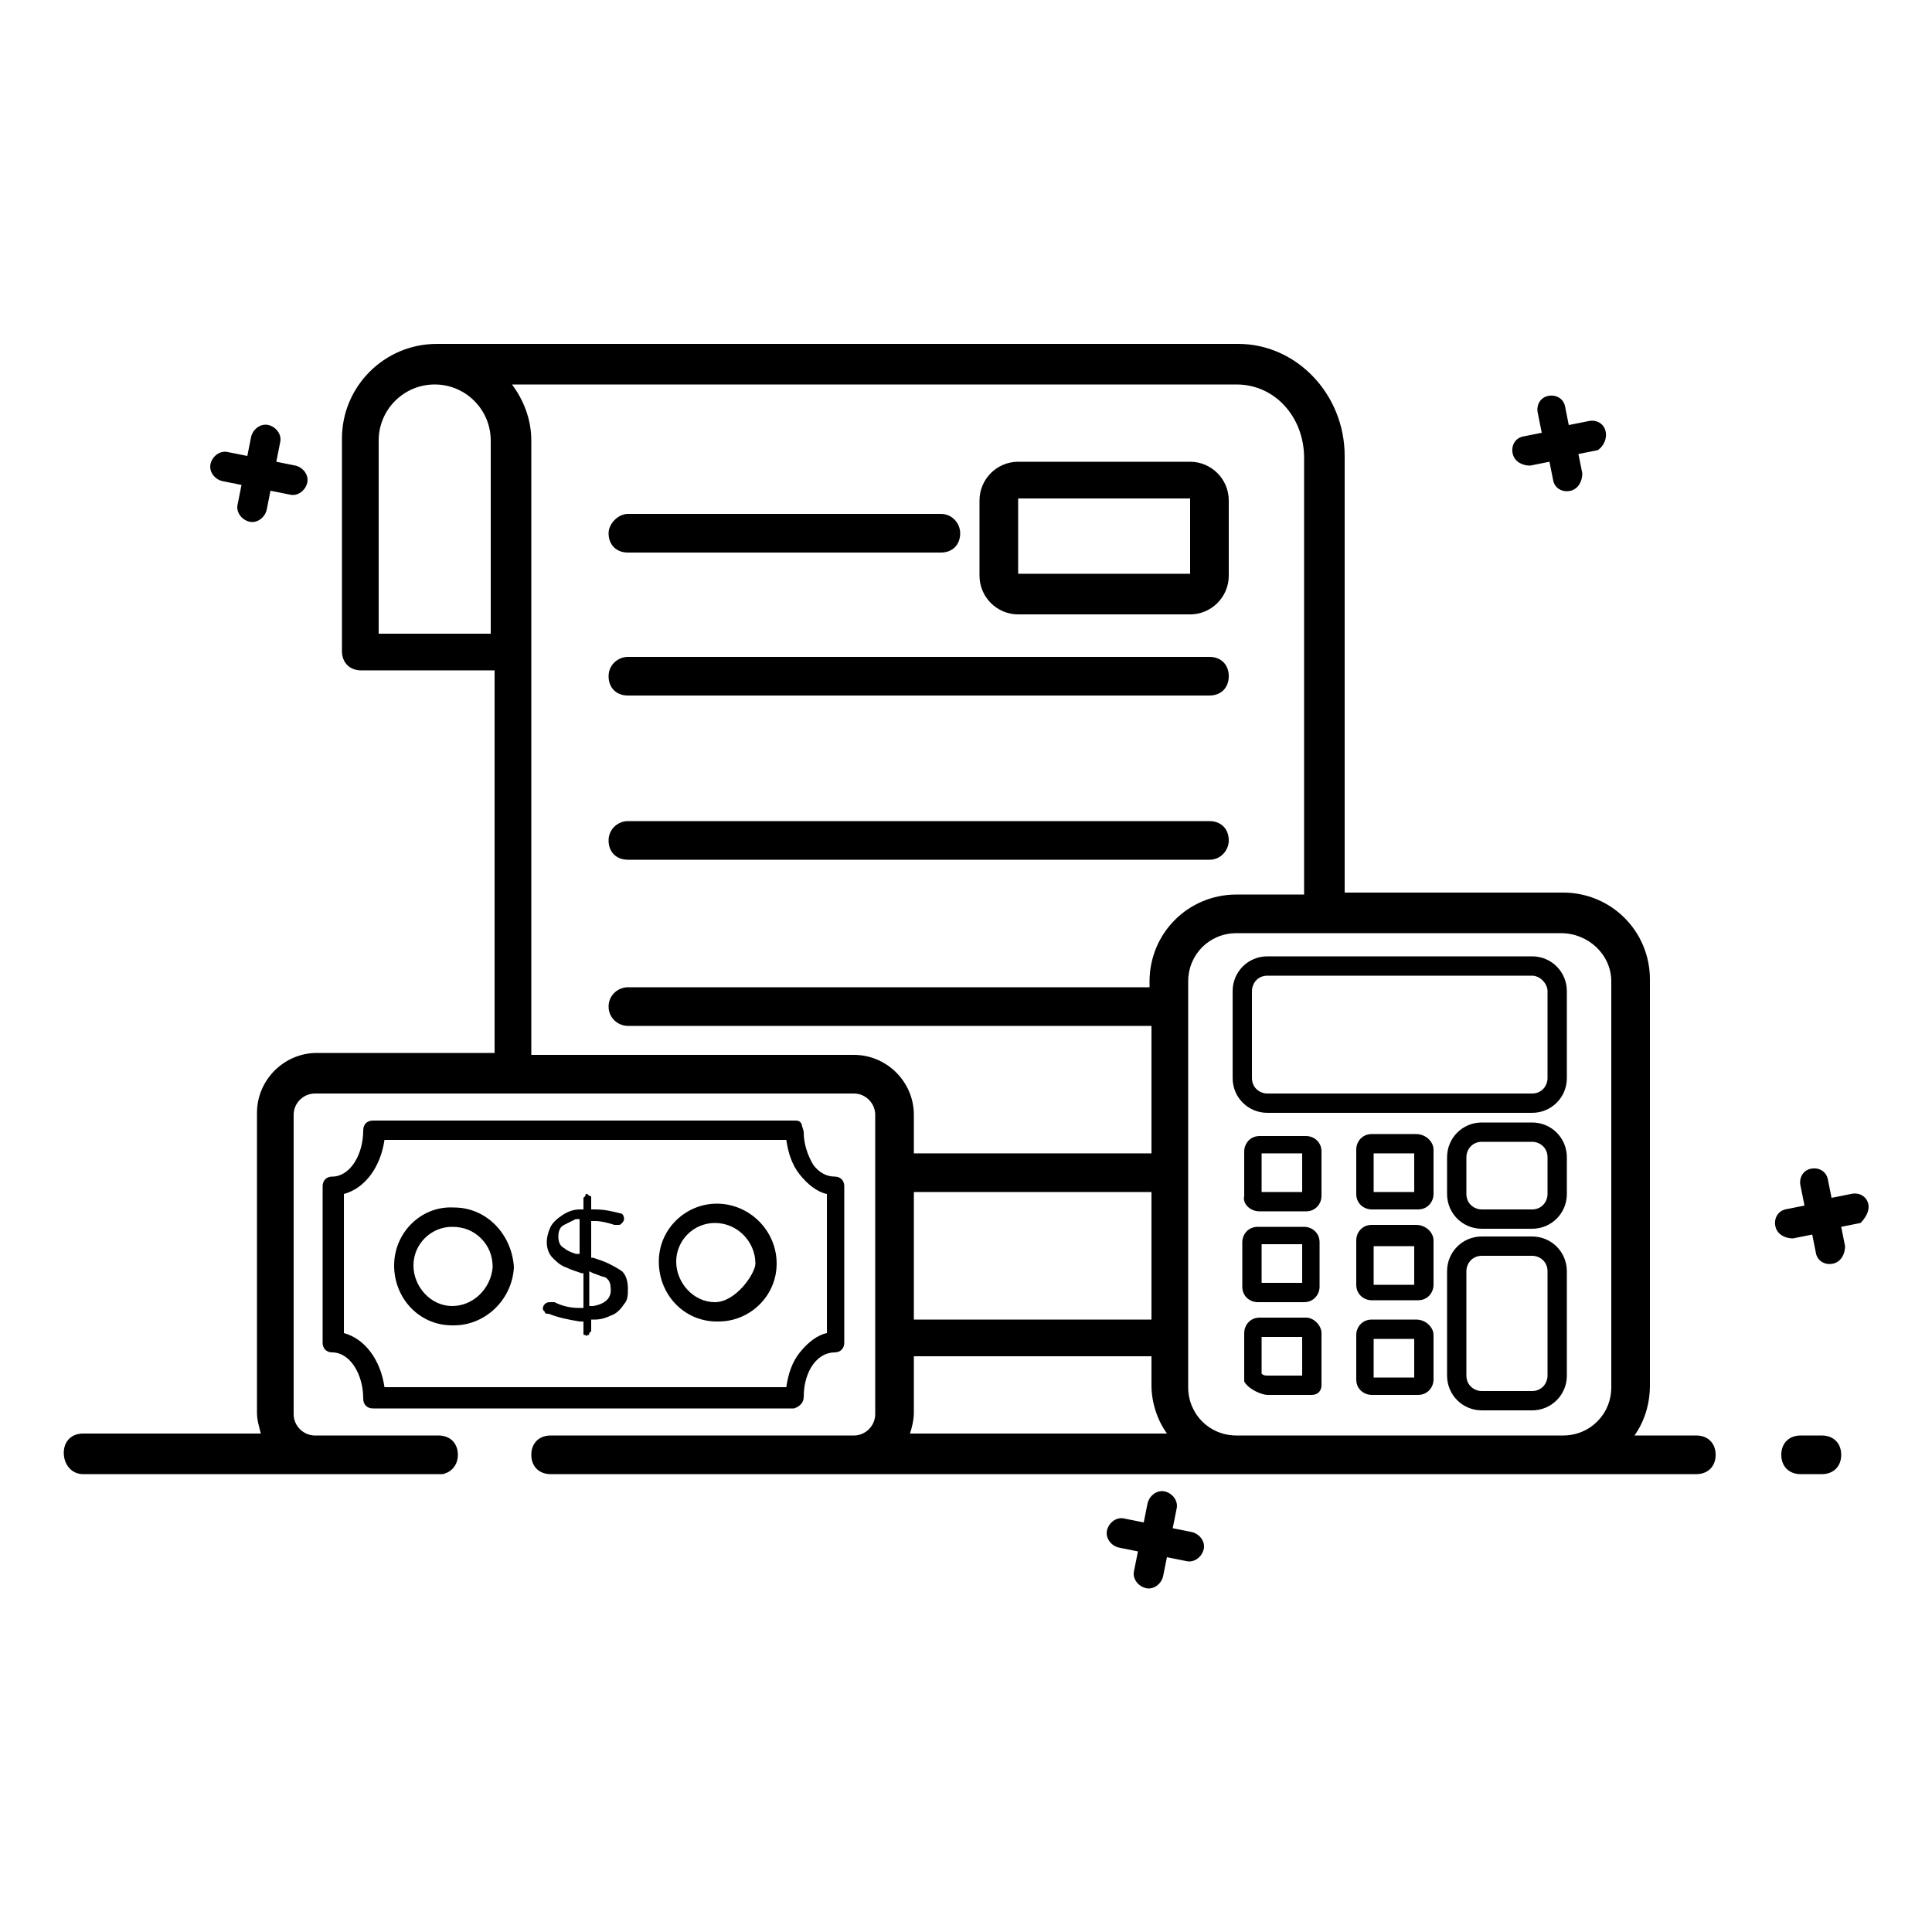 <svg xmlns="http://www.w3.org/2000/svg"  viewBox="0 0 100 100" width="66px" height="66px"><path d="M 22.6 17.801 C 19.9 17.801 17.699 19.999 17.699 22.699 L 17.699 33.699 C 17.699 34.299 18.099 34.699 18.699 34.699 L 25.6 34.699 L 25.6 54.5 L 16.4 54.5 C 14.7 54.5 13.301 55.9 13.301 57.6 L 13.301 73.1 C 13.301 73.5 13.4 73.799 13.5 74.199 L 4.301 74.199 C 3.701 74.199 3.301 74.599 3.301 75.199 C 3.301 75.799 3.701 76.301 4.301 76.301 L 22.5 76.301 L 22.699 76.301 L 22.801 76.301 L 22.9 76.301 C 23.4 76.201 23.699 75.801 23.699 75.301 C 23.699 74.701 23.299 74.301 22.699 74.301 L 16.301 74.301 C 15.701 74.301 15.199 73.799 15.199 73.199 L 15.199 57.699 C 15.199 57.099 15.701 56.6 16.301 56.6 L 44.199 56.6 C 44.799 56.6 45.301 57.099 45.301 57.699 L 45.301 73.199 C 45.301 73.799 44.799 74.301 44.199 74.301 L 28.5 74.301 C 27.9 74.301 27.5 74.701 27.5 75.301 C 27.5 75.901 27.9 76.301 28.5 76.301 L 29.4 76.301 L 29.5 76.301 L 30.1 76.301 L 30.301 76.301 L 87.801 76.301 C 88.401 76.301 88.801 75.901 88.801 75.301 C 88.801 74.701 88.401 74.301 87.801 74.301 L 84.6 74.301 C 85.1 73.601 85.4 72.699 85.4 71.699 L 85.4 50.699 C 85.4 48.199 83.4 46.199 80.9 46.199 L 69.6 46.199 L 69.6 23.6 C 69.6 20.4 67.1 17.801 64.1 17.801 L 22.6 17.801 z M 22.5 19.9 C 24.1 19.9 25.4 21.201 25.4 22.801 L 25.4 32.801 L 19.6 32.801 L 19.6 22.801 C 19.6 21.201 20.9 19.9 22.5 19.9 z M 26.5 19.9 L 64 19.9 C 66 19.9 67.5 21.599 67.5 23.699 L 67.5 46.301 L 64 46.301 C 61.5 46.301 59.5 48.301 59.5 50.801 L 59.5 51.1 L 32.5 51.1 C 32 51.1 31.5 51.5 31.5 52.1 C 31.5 52.7 32 53.1 32.5 53.1 L 59.6 53.1 L 59.6 59.699 L 47.301 59.699 L 47.301 57.699 C 47.301 55.999 45.899 54.6 44.199 54.6 L 27.5 54.6 L 27.5 22.801 C 27.5 21.701 27.1 20.7 26.5 19.9 z M 80.395 20.48 C 80.299 20.47 80.2 20.475 80.1 20.5 C 79.7 20.6 79.5 21 79.6 21.4 L 79.801 22.4 L 78.801 22.6 C 78.401 22.7 78.201 23.1 78.301 23.5 C 78.401 23.9 78.799 24.1 79.199 24.1 L 80.199 23.9 L 80.4 24.9 C 80.5 25.3 80.901 25.5 81.301 25.4 C 81.701 25.3 81.9 24.9 81.9 24.5 L 81.699 23.5 L 82.699 23.301 C 82.999 23.101 83.2 22.701 83.1 22.301 C 83 21.901 82.599 21.701 82.199 21.801 L 81.199 22 L 81 21 C 80.925 20.7 80.68 20.513 80.395 20.48 z M 13.605 21.996 C 13.32 22.057 13.075 22.3 13 22.6 L 12.801 23.6 L 11.801 23.4 C 11.401 23.3 11 23.6 10.9 24 C 10.8 24.4 11.1 24.8 11.5 24.9 L 12.5 25.1 L 12.301 26.1 C 12.201 26.5 12.5 26.9 12.9 27 C 13.3 27.1 13.701 26.8 13.801 26.4 L 14 25.4 L 15 25.6 C 15.4 25.7 15.8 25.4 15.9 25 C 16 24.6 15.701 24.2 15.301 24.1 L 14.301 23.9 L 14.5 22.9 C 14.6 22.5 14.3 22.1 13.9 22 C 13.8 21.975 13.701 21.976 13.605 21.996 z M 52.699 23.9 C 51.599 23.9 50.699 24.8 50.699 25.9 L 50.699 29.801 C 50.699 30.901 51.599 31.801 52.699 31.801 L 61.6 31.801 C 62.7 31.801 63.6 30.901 63.6 29.801 L 63.6 25.9 C 63.6 24.8 62.7 23.9 61.6 23.9 L 52.699 23.9 z M 52.699 25.801 L 61.6 25.801 L 61.6 29.699 L 52.699 29.699 L 52.699 25.801 z M 32.5 26.6 C 32 26.6 31.5 27.1 31.5 27.6 C 31.5 28.2 31.9 28.6 32.5 28.6 L 48.699 28.6 C 49.299 28.6 49.699 28.2 49.699 27.6 C 49.699 27.1 49.299 26.6 48.699 26.6 L 32.5 26.6 z M 32.5 34 C 32 34 31.5 34.4 31.5 35 C 31.5 35.6 31.9 36 32.5 36 L 62.6 36 C 63.2 36 63.6 35.6 63.6 35 C 63.6 34.4 63.2 34 62.6 34 L 32.5 34 z M 32.5 42.5 C 32 42.5 31.5 42.9 31.5 43.5 C 31.5 44.1 31.9 44.5 32.5 44.5 L 62.6 44.5 C 63.2 44.5 63.6 44 63.6 43.5 C 63.6 42.9 63.2 42.5 62.6 42.5 L 32.5 42.5 z M 64 48.301 L 68.5 48.301 L 80.801 48.301 C 82.201 48.301 83.4 49.401 83.4 50.801 L 83.4 71.801 C 83.4 73.201 82.3 74.301 80.9 74.301 L 68.6 74.301 L 64 74.301 C 62.6 74.301 61.5 73.201 61.5 71.801 L 61.5 50.801 C 61.5 49.401 62.6 48.301 64 48.301 z M 65.6 49.5 C 64.6 49.5 63.801 50.301 63.801 51.301 L 63.801 55.801 C 63.801 56.801 64.6 57.6 65.6 57.6 L 79.301 57.6 C 80.301 57.6 81.1 56.801 81.1 55.801 L 81.1 51.301 C 81.1 50.301 80.301 49.5 79.301 49.5 L 65.6 49.5 z M 65.6 50.5 L 79.301 50.5 C 79.701 50.5 80.1 50.901 80.1 51.301 L 80.1 55.801 C 80.1 56.201 79.801 56.6 79.301 56.6 L 65.6 56.6 C 65.2 56.6 64.801 56.301 64.801 55.801 L 64.801 51.301 C 64.801 50.901 65.1 50.5 65.6 50.5 z M 19.301 58 C 19.001 58 18.801 58.2 18.801 58.5 C 18.801 59.8 18.099 60.9 17.199 60.9 C 16.899 60.9 16.699 61.1 16.699 61.4 L 16.699 69.5 C 16.699 69.8 16.899 70 17.199 70 C 18.099 70 18.801 71.1 18.801 72.4 C 18.801 72.7 19.001 72.9 19.301 72.9 L 41.1 72.9 C 41.4 72.8 41.6 72.601 41.6 72.301 C 41.6 71.601 41.8 71 42.1 70.6 C 42.4 70.2 42.799 70 43.199 70 C 43.499 70 43.699 69.8 43.699 69.5 L 43.699 61.4 C 43.699 61.1 43.499 60.9 43.199 60.9 C 42.799 60.9 42.4 60.701 42.1 60.301 C 41.8 59.801 41.6 59.2 41.6 58.6 C 41.6 58.5 41.5 58.299 41.5 58.199 C 41.4 57.999 41.3 58 41.1 58 L 19.301 58 z M 76.699 58.1 C 75.699 58.1 74.9 58.9 74.9 59.9 L 74.9 61.801 C 74.9 62.801 75.699 63.6 76.699 63.6 L 79.301 63.6 C 80.301 63.6 81.1 62.801 81.1 61.801 L 81.1 59.9 C 81.1 58.9 80.301 58.1 79.301 58.1 L 76.699 58.1 z M 71 58.699 C 70.5 58.699 70.199 59.1 70.199 59.5 L 70.199 61.801 C 70.199 62.301 70.6 62.6 71 62.6 L 73.4 62.6 C 73.9 62.6 74.199 62.201 74.199 61.801 L 74.199 59.5 C 74.199 59.1 73.801 58.699 73.301 58.699 L 71 58.699 z M 65.199 58.801 C 64.699 58.801 64.4 59.2 64.4 59.6 L 64.4 61.9 C 64.3 62.3 64.699 62.699 65.199 62.699 L 67.6 62.699 C 68.1 62.699 68.4 62.3 68.4 61.9 L 68.4 59.6 C 68.4 59.1 68 58.801 67.6 58.801 L 65.199 58.801 z M 19.9 59 L 40.699 59 C 40.799 59.7 41 60.301 41.4 60.801 C 41.8 61.301 42.301 61.701 42.801 61.801 L 42.801 69 C 42.301 69.1 41.8 69.5 41.4 70 C 41 70.5 40.799 71.101 40.699 71.801 L 19.9 71.801 C 19.7 70.401 18.901 69.3 17.801 69 L 17.801 61.801 C 18.901 61.501 19.7 60.4 19.9 59 z M 76.699 59.1 L 79.301 59.1 C 79.701 59.1 80.1 59.4 80.1 59.9 L 80.1 61.801 C 80.1 62.201 79.801 62.6 79.301 62.6 L 76.699 62.6 C 76.299 62.6 75.9 62.301 75.9 61.801 L 75.9 59.9 C 75.9 59.5 76.199 59.1 76.699 59.1 z M 65.301 59.699 L 67.4 59.699 L 67.4 61.699 L 65.301 61.699 L 65.301 59.699 z M 71.1 59.699 L 73.199 59.699 L 73.199 61.699 L 71.1 61.699 L 71.1 59.699 z M 93.996 60.48 C 93.901 60.47 93.799 60.475 93.699 60.5 C 93.299 60.6 93.099 61 93.199 61.4 L 93.4 62.4 L 92.4 62.6 C 92 62.7 91.8 63.1 91.9 63.5 C 92 63.9 92.401 64.1 92.801 64.1 L 93.801 63.9 L 94 64.9 C 94.1 65.3 94.5 65.5 94.9 65.4 C 95.3 65.3 95.5 64.9 95.5 64.5 L 95.301 63.5 L 96.301 63.301 C 96.501 63.101 96.799 62.701 96.699 62.301 C 96.599 61.901 96.201 61.701 95.801 61.801 L 94.801 62 L 94.6 61 C 94.525 60.7 94.282 60.513 93.996 60.48 z M 47.301 61.699 L 59.6 61.699 L 59.6 68.301 L 47.301 68.301 L 47.301 61.699 z M 30.4 61.801 C 30.3 61.801 30.301 61.8 30.301 61.9 L 30.199 62 L 30.199 62.6 L 30 62.6 C 29.7 62.6 29.4 62.7 29.1 62.9 C 28.8 63.1 28.6 63.3 28.5 63.5 C 28.4 63.7 28.301 64.001 28.301 64.301 C 28.301 64.601 28.4 64.9 28.6 65.1 C 28.8 65.3 29.001 65.5 29.301 65.6 C 29.501 65.7 29.8 65.8 30.1 65.9 L 30.199 65.9 L 30.199 67.699 L 30 67.699 C 29.5 67.699 29.099 67.6 28.699 67.4 L 28.5 67.4 C 28.4 67.4 28.299 67.4 28.199 67.5 C 28.099 67.6 28.1 67.699 28.1 67.699 C 28.1 67.799 28.099 67.8 28.199 67.9 C 28.199 68 28.3 68 28.4 68 C 28.9 68.2 29.4 68.3 30 68.4 L 30.199 68.4 L 30.199 69 C 30.199 69.1 30.201 69.1 30.301 69.1 C 30.301 69.1 30.4 69.2 30.4 69.1 C 30.5 69.1 30.5 69.1 30.5 69 L 30.6 68.9 L 30.6 68.301 L 30.801 68.301 C 31.101 68.301 31.4 68.2 31.6 68.1 C 31.9 68 32.101 67.8 32.301 67.5 C 32.501 67.3 32.5 66.999 32.5 66.699 C 32.5 66.299 32.399 66.001 32.199 65.801 C 31.899 65.601 31.7 65.5 31.5 65.4 C 31.3 65.3 30.999 65.2 30.699 65.1 L 30.6 65.1 L 30.6 63.199 L 30.801 63.199 C 31.101 63.199 31.501 63.3 31.801 63.4 L 32 63.4 C 32.1 63.4 32.099 63.401 32.199 63.301 C 32.299 63.201 32.301 63.1 32.301 63.1 C 32.301 62.9 32.2 62.801 32.1 62.801 C 31.7 62.701 31.301 62.6 30.801 62.6 L 30.6 62.6 L 30.6 62 C 30.6 61.9 30.6 61.9 30.5 61.9 L 30.4 61.801 z M 37.1 62.301 C 35.5 62.301 34.1 63.601 34.1 65.301 C 34.1 67.001 35.4 68.4 37.1 68.4 L 37.199 68.4 C 38.799 68.4 40.199 67.1 40.199 65.4 C 40.199 63.7 38.8 62.301 37.1 62.301 z M 23.5 62.5 C 21.8 62.4 20.4 63.8 20.4 65.5 C 20.4 67.2 21.7 68.6 23.4 68.6 L 23.5 68.6 C 25.1 68.6 26.5 67.3 26.6 65.6 C 26.5 63.9 25.2 62.5 23.5 62.5 z M 29.801 63.1 L 30 63.1 L 30 64.9 L 29.801 64.9 C 29.501 64.8 29.299 64.7 29.199 64.6 C 28.999 64.5 28.9 64.3 28.9 64 C 28.9 63.7 28.999 63.5 29.199 63.4 L 29.801 63.1 z M 37 63.301 C 38.2 63.301 39.1 64.3 39.1 65.4 C 39.1 65.9 38.1 67.4 37 67.4 C 35.9 67.4 35 66.401 35 65.301 C 35 64.201 35.9 63.301 37 63.301 z M 71 63.4 C 70.5 63.4 70.199 63.799 70.199 64.199 L 70.199 66.5 C 70.199 67 70.6 67.301 71 67.301 L 73.4 67.301 C 73.9 67.301 74.199 66.9 74.199 66.5 L 74.199 64.199 C 74.199 63.799 73.801 63.4 73.301 63.4 L 71 63.4 z M 23.4 63.5 C 24 63.5 24.5 63.7 24.9 64.1 C 25.3 64.5 25.5 65 25.5 65.6 C 25.4 66.7 24.5 67.6 23.4 67.6 C 22.3 67.6 21.4 66.6 21.4 65.5 C 21.4 64.4 22.3 63.5 23.4 63.5 z M 65.1 63.5 C 64.6 63.5 64.301 63.901 64.301 64.301 L 64.301 66.6 C 64.301 67.1 64.7 67.4 65.1 67.4 L 67.5 67.4 C 68 67.4 68.301 67 68.301 66.6 L 68.301 64.301 C 68.301 63.801 67.9 63.5 67.5 63.5 L 65.1 63.5 z M 76.699 64 C 75.699 64 74.9 64.801 74.9 65.801 L 74.9 71.199 C 74.9 72.199 75.699 73 76.699 73 L 79.301 73 C 80.301 73 81.1 72.199 81.1 71.199 L 81.1 65.801 C 81.1 64.801 80.301 64 79.301 64 L 76.699 64 z M 65.301 64.4 L 67.4 64.4 L 67.4 66.4 L 65.301 66.4 L 65.301 64.4 z M 71.1 64.5 L 73.199 64.5 L 73.199 66.5 L 71.1 66.5 L 71.1 64.5 z M 76.699 65 L 79.301 65 C 79.701 65 80.1 65.301 80.1 65.801 L 80.1 71.199 C 80.1 71.599 79.801 72 79.301 72 L 76.699 72 C 76.299 72 75.9 71.699 75.9 71.199 L 75.9 65.801 C 75.9 65.401 76.199 65 76.699 65 z M 30.5 65.801 L 30.699 65.9 C 30.999 66 31.201 66.1 31.301 66.1 C 31.501 66.2 31.6 66.4 31.6 66.6 C 31.7 67.2 31.299 67.5 30.699 67.6 L 30.5 67.6 L 30.5 65.801 z M 65.199 68.199 C 64.699 68.199 64.4 68.6 64.4 69 L 64.4 71.301 L 64.4 71.5 C 64.6 71.9 65.3 72.199 65.6 72.199 L 67.9 72.199 C 68.2 72.199 68.4 71.999 68.4 71.699 L 68.4 69 C 68.4 68.6 68 68.199 67.6 68.199 L 65.199 68.199 z M 71 68.301 C 70.5 68.301 70.199 68.7 70.199 69.1 L 70.199 71.4 C 70.199 71.9 70.6 72.199 71 72.199 L 73.4 72.199 C 73.9 72.199 74.199 71.8 74.199 71.4 L 74.199 69.1 C 74.199 68.7 73.801 68.301 73.301 68.301 L 71 68.301 z M 65.301 69.199 L 67.4 69.199 L 67.4 71.199 L 65.6 71.199 C 65.5 71.199 65.401 71.2 65.301 71.1 L 65.301 69.199 z M 71.1 69.301 L 73.199 69.301 L 73.199 71.301 L 71.1 71.301 L 71.1 69.301 z M 47.301 70.199 L 59.6 70.199 L 59.6 71.699 C 59.6 72.599 59.9 73.499 60.4 74.199 L 47.1 74.199 C 47.2 73.899 47.301 73.5 47.301 73.1 L 47.301 70.199 z M 93.199 74.301 C 92.599 74.301 92.199 74.701 92.199 75.301 C 92.199 75.901 92.599 76.301 93.199 76.301 L 94.301 76.301 C 94.901 76.301 95.301 75.901 95.301 75.301 C 95.301 74.701 94.901 74.301 94.301 74.301 L 93.199 74.301 z M 60.004 77.195 C 59.718 77.256 59.475 77.501 59.4 77.801 L 59.199 78.801 L 58.199 78.6 C 57.799 78.5 57.401 78.799 57.301 79.199 C 57.201 79.599 57.5 80 57.9 80.1 L 58.9 80.301 L 58.699 81.301 C 58.599 81.701 58.901 82.099 59.301 82.199 C 59.701 82.299 60.099 82 60.199 81.6 L 60.4 80.6 L 61.4 80.801 C 61.8 80.901 62.201 80.599 62.301 80.199 C 62.401 79.799 62.099 79.401 61.699 79.301 L 60.699 79.1 L 60.9 78.1 C 61 77.7 60.701 77.299 60.301 77.199 C 60.201 77.174 60.099 77.175 60.004 77.195 z"/></svg>